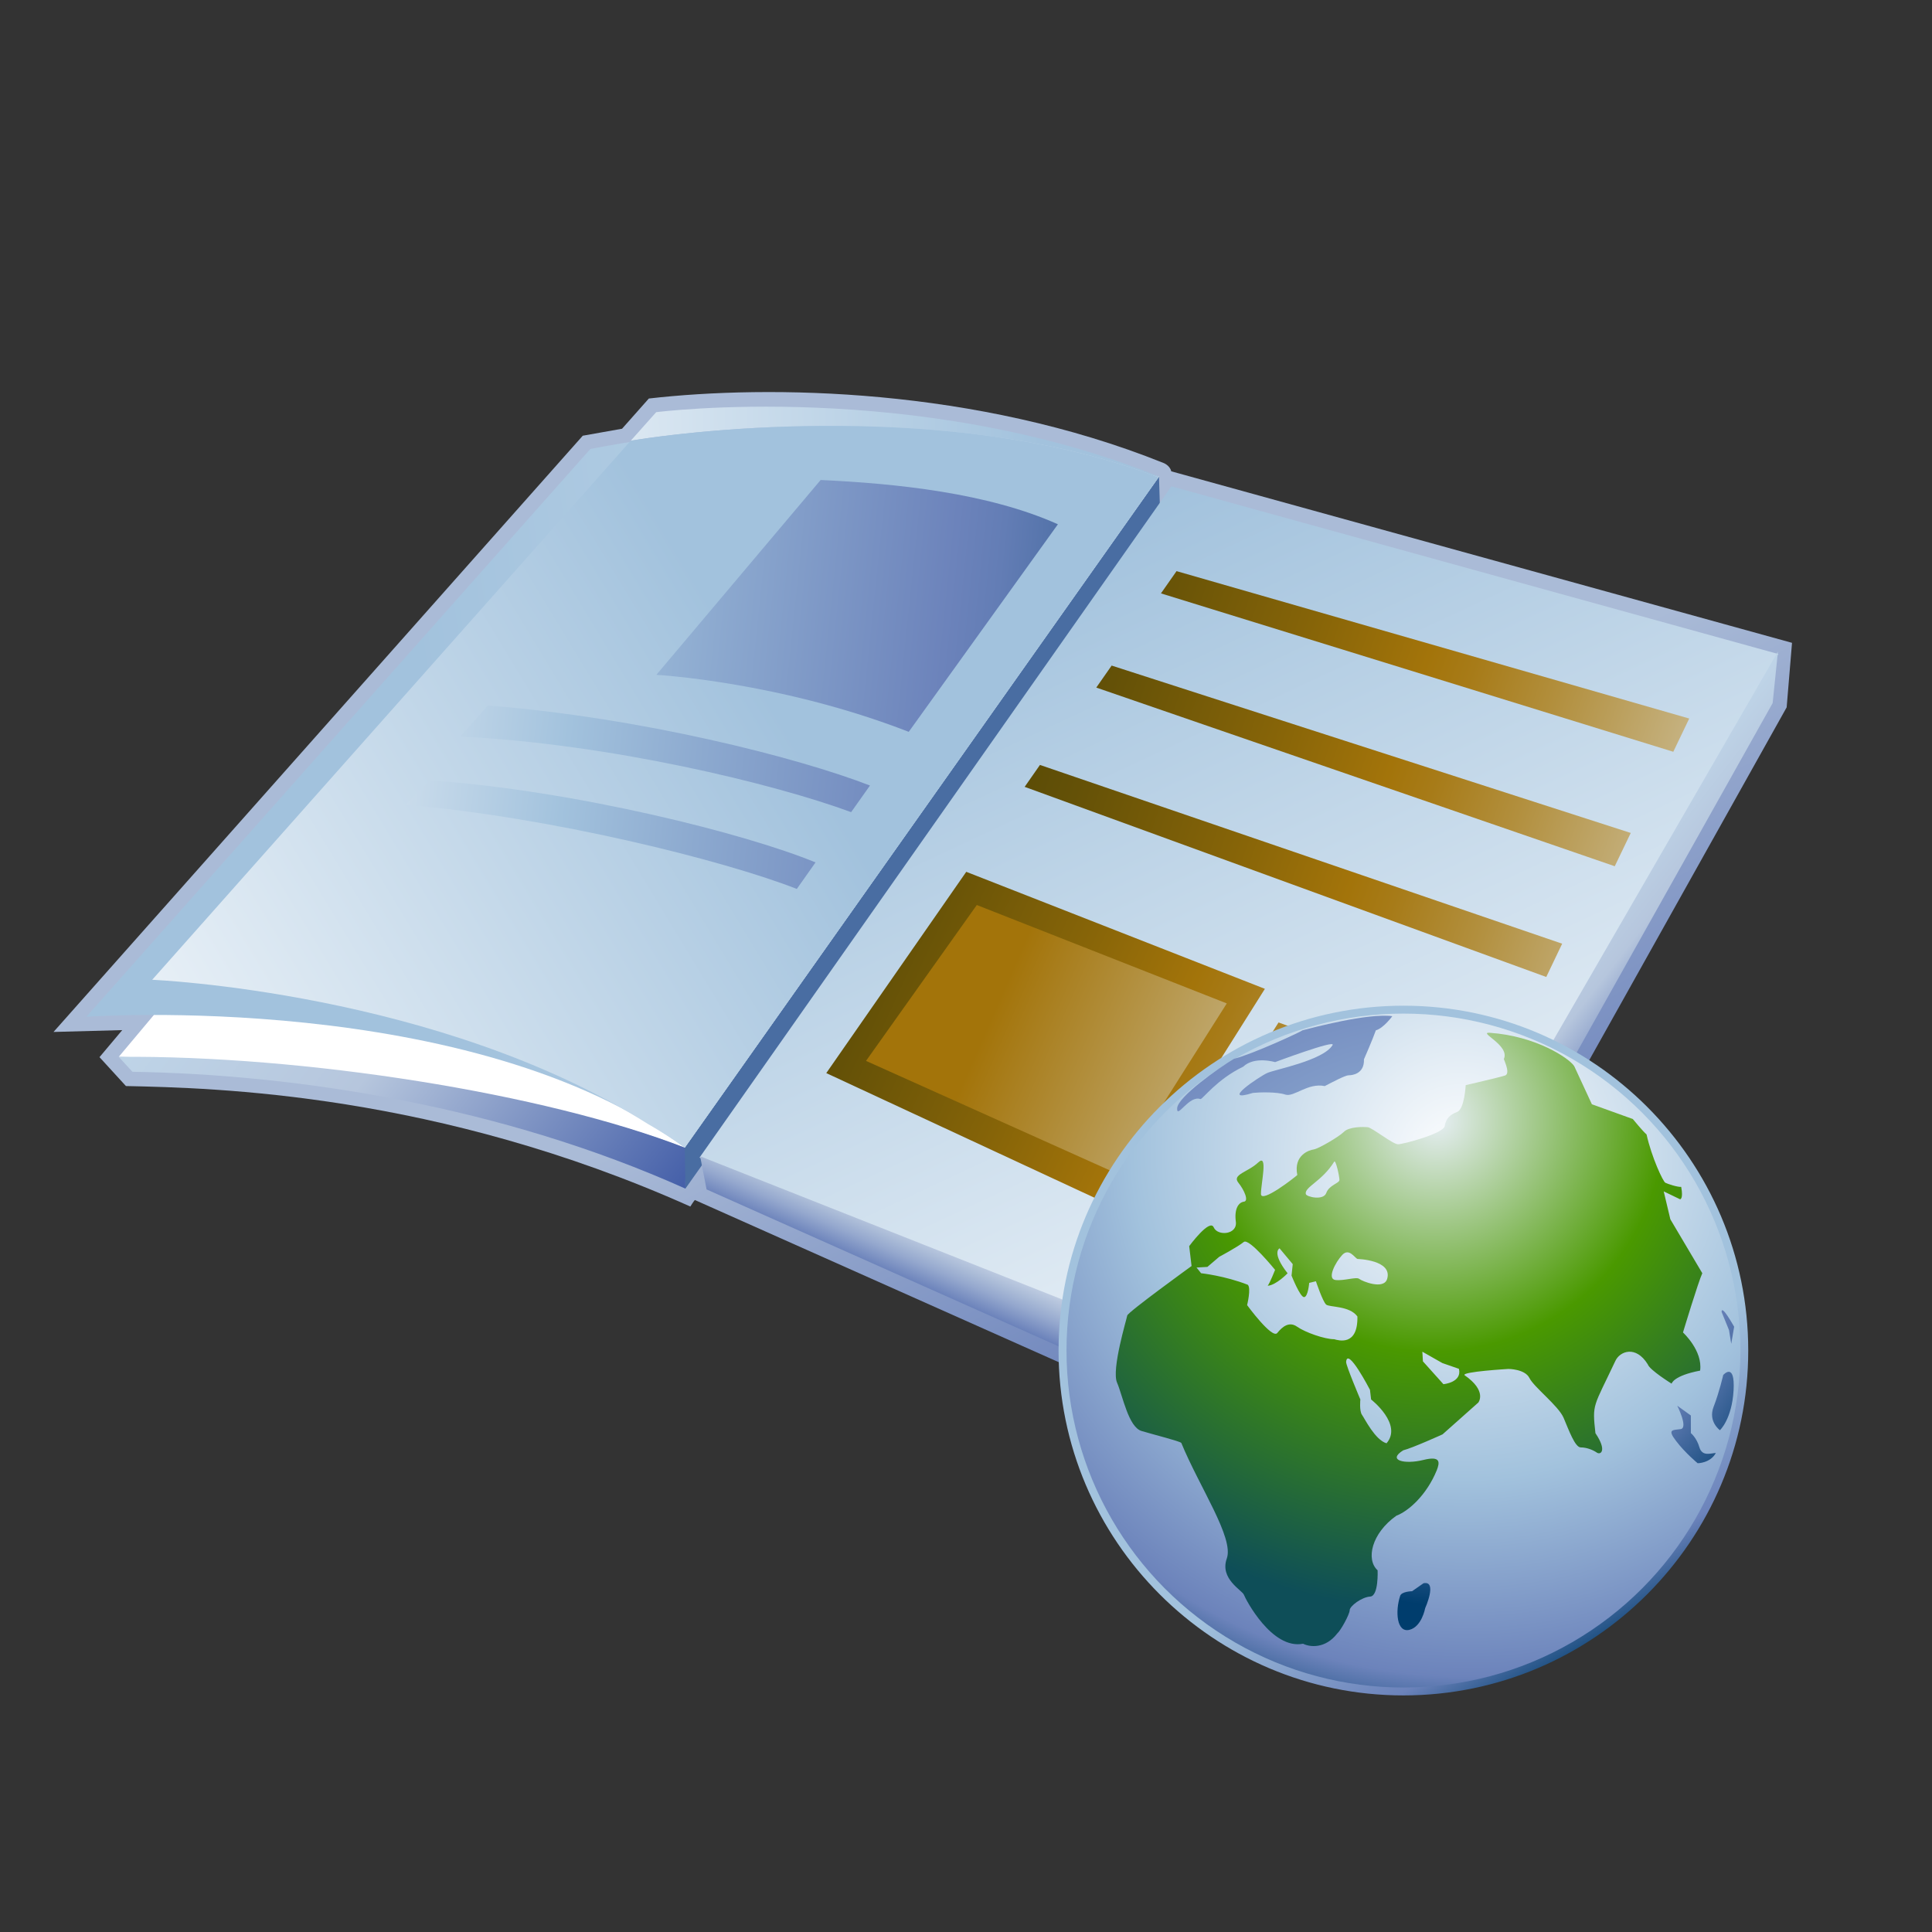 <?xml version="1.0" encoding="UTF-8"?>
<!DOCTYPE svg PUBLIC "-//W3C//DTD SVG 1.1 Tiny//EN" "http://www.w3.org/Graphics/SVG/1.1/DTD/svg11-tiny.dtd">
<svg baseProfile="tiny" height="44" version="1.1" viewBox="-1.219 -8.929 44 44" width="44" xmlns="http://www.w3.org/2000/svg" xmlns:xlink="http://www.w3.org/1999/xlink">
<rect x="-1.219" y="-8.929" width="44" height="44" fill="#333333" stroke="none"/>
<g>
<g>
<linearGradient gradientTransform="matrix(1 0 0 1 0.138 -817.802)" gradientUnits="userSpaceOnUse" id="XMLID_51_" x1="21.039" x2="27.694" y1="830.662" y2="843.77">
<stop offset="0" style="stop-color:#AABBD7"/>
<stop offset="0.263" style="stop-color:#92A5CC"/>
<stop offset="0.714" style="stop-color:#6C83BB"/>
<stop offset="0.757" style="stop-color:#637DB5"/>
<stop offset="0.827" style="stop-color:#4C6EA4"/>
<stop offset="0.913" style="stop-color:#265689"/>
<stop offset="0.989" style="stop-color:#003D6D"/>
<stop offset="1" style="stop-color:#003D6D"/>
</linearGradient>
<path d="M13.558,0.147c0,0-0.494,0.558-0.61,0.688c-0.171,0.029-0.895,0.159-0.895,0.159L0,14.573    c0,0,1.169-0.031,1.565-0.042c-0.162,0.191-0.518,0.616-0.518,0.616l0.602,0.658c2.018,0.043,7.08,0.16,12.854,2.744    c0,0,0.087-0.141,0.105-0.148c0.036,0.018,14.875,6.629,14.875,6.629l9.988-17.85l0.122-1.469c0,0-14.096-3.895-14.137-3.906    c-0.035-0.142-0.182-0.192-0.182-0.192C20.989-0.107,16.285-0.166,13.558,0.147z" fill="url(#XMLID_51_)"/>
<polygon fill="#496DA2" points="25.176,1.921 14.324,17.249 14.392,18.139 25.205,2.852   "/>
<path d="M25.176,1.921l-10.8,15.287c-4.945-1.877-12.89-2.069-12.89-2.069l11.34-13.515    C12.825,1.623,20.457,1.005,25.176,1.921z" fill="#FFFFFF"/>
<linearGradient gradientTransform="matrix(1 0 0 1 0.138 -817.802)" gradientUnits="userSpaceOnUse" id="XMLID_52_" x1="3.095" x2="15.889" y1="830.371" y2="840.322">
<stop offset="0" style="stop-color:#BFD5E8"/>
<stop offset="0.303" style="stop-color:#B6C6DD"/>
<stop offset="0.775" style="stop-color:#3F5AA6"/>
<stop offset="1" style="stop-color:#003D6D"/>
</linearGradient>
<path d="M14.375,17.208c-3.192-1.244-8.703-2.106-12.89-2.068l0.312,0.34    c3.786,0.063,8.416,0.785,12.595,2.662L14.375,17.208z" fill="url(#XMLID_52_)"/>
<linearGradient gradientTransform="matrix(1 0 0 1 0.138 -817.802)" gradientUnits="userSpaceOnUse" id="XMLID_53_" x1="23.985" x2="8.656" y1="825.532" y2="827.661">
<stop offset="0" style="stop-color:#BFD5E8"/>
<stop offset="0.47" style="stop-color:#B4CEE4"/>
<stop offset="1" style="stop-color:#A2C2DD"/>
</linearGradient>
<path d="M25.166,1.944L14.375,17.208c-4.823-3.604-13.627-2.981-13.627-2.981L12.224,1.298    C12.224,1.298,19.631-0.285,25.166,1.944z" fill="url(#XMLID_53_)"/>
<linearGradient gradientTransform="matrix(1 0 0 1 0.138 -817.802)" gradientUnits="userSpaceOnUse" id="XMLID_54_" x1="6.984" x2="22.344" y1="819.146" y2="818.912">
<stop offset="0" style="stop-color:#FFFFFF"/>
<stop offset="1" style="stop-color:#A2C2DD"/>
</linearGradient>
<path d="M25.166,1.944l0.012-0.018c-5.534-2.229-11.453-1.468-11.453-1.468l-0.578,0.649    C15.253,0.768,20.849,0.287,25.166,1.944z" fill="url(#XMLID_54_)"/>
<linearGradient gradientTransform="matrix(1 0 0 1 0.138 -817.802)" gradientUnits="userSpaceOnUse" id="XMLID_55_" x1="-1.263" x2="16.442" y1="835.981" y2="825.253">
<stop offset="0" style="stop-color:#FFFFFF"/>
<stop offset="1" style="stop-color:#A2C2DD"/>
</linearGradient>
<path d="M25.166,1.944c-4.315-1.658-9.913-1.177-12.02-0.837L2.247,13.385c0,0,6.515,0.271,11.282,3.279    c0.294,0.168,0.576,0.35,0.848,0.543L25.166,1.944z" fill="url(#XMLID_55_)"/>
<linearGradient gradientTransform="matrix(1 0 0 1 0.138 -817.802)" gradientUnits="userSpaceOnUse" id="XMLID_56_" x1="33.18" x2="22.921" y1="843.013" y2="821.088">
<stop offset="0" style="stop-color:#FFFFFF"/>
<stop offset="1" style="stop-color:#A2C2DD"/>
</linearGradient>
<polyline fill="url(#XMLID_56_)" points="14.712,17.435 29.291,23.233 39.281,5.966 25.459,2.147 14.712,17.435   "/>
<linearGradient gradientTransform="matrix(1 0 0 1 0.138 -817.802)" gradientUnits="userSpaceOnUse" id="XMLID_57_" x1="32.684" x2="36.54" y1="831.907" y2="834.906">
<stop offset="0" style="stop-color:#BFD5E8"/>
<stop offset="0.303" style="stop-color:#B6C6DD"/>
<stop offset="0.775" style="stop-color:#3F5AA6"/>
<stop offset="1" style="stop-color:#003D6D"/>
</linearGradient>
<polygon fill="url(#XMLID_57_)" points="39.272,5.911 29.299,23.167 29.33,24.598 39.152,7.083   "/>
<linearGradient gradientTransform="matrix(1 0 0 1 0.138 -817.802)" gradientUnits="userSpaceOnUse" id="XMLID_58_" x1="22.422" x2="21.569" y1="837.614" y2="839.563">
<stop offset="0" style="stop-color:#FFFFFF"/>
<stop offset="0.081" style="stop-color:#ECF0F6"/>
<stop offset="0.304" style="stop-color:#BCCAE0"/>
<stop offset="0.416" style="stop-color:#AABBD7"/>
<stop offset="0.545" style="stop-color:#95A8CE"/>
<stop offset="0.753" style="stop-color:#6C83BB"/>
<stop offset="1" style="stop-color:#003D6D"/>
</linearGradient>
<polygon fill="url(#XMLID_58_)" points="14.726,17.404 29.299,23.167 29.346,24.608 14.873,18.159   "/>
<linearGradient gradientTransform="matrix(1 0 0 1 0.138 -817.802)" gradientUnits="userSpaceOnUse" id="XMLID_59_" x1="41.263" x2="18.514" y1="827.27" y2="819.531">
<stop offset="0" style="stop-color:#E6EEF4"/>
<stop offset="0.064" style="stop-color:#DAD9CB"/>
<stop offset="0.203" style="stop-color:#C3AE79"/>
<stop offset="0.317" style="stop-color:#B28F3D"/>
<stop offset="0.4" style="stop-color:#A77B18"/>
<stop offset="0.444" style="stop-color:#A3740A"/>
<stop offset="0.559" style="stop-color:#866408"/>
<stop offset="0.719" style="stop-color:#645107"/>
<stop offset="0.851" style="stop-color:#4F4505"/>
<stop offset="0.938" style="stop-color:#474105"/>
<stop offset="1" style="stop-color:#474105"/>
</linearGradient>
<polygon fill="url(#XMLID_59_)" points="37.252,7.435 25.576,4.078 25.221,4.585 36.889,8.192   "/>
<linearGradient gradientTransform="matrix(1 0 0 1 0.138 -817.802)" gradientUnits="userSpaceOnUse" id="XMLID_60_" x1="40.386" x2="17.64" y1="829.851" y2="822.113">
<stop offset="0" style="stop-color:#E6EEF4"/>
<stop offset="0.064" style="stop-color:#DAD9CB"/>
<stop offset="0.203" style="stop-color:#C3AE79"/>
<stop offset="0.317" style="stop-color:#B28F3D"/>
<stop offset="0.4" style="stop-color:#A77B18"/>
<stop offset="0.444" style="stop-color:#A3740A"/>
<stop offset="0.559" style="stop-color:#866408"/>
<stop offset="0.719" style="stop-color:#645107"/>
<stop offset="0.851" style="stop-color:#4F4505"/>
<stop offset="0.938" style="stop-color:#474105"/>
<stop offset="1" style="stop-color:#474105"/>
</linearGradient>
<polygon fill="url(#XMLID_60_)" points="35.92,10.041 24.098,6.229 23.748,6.73 35.556,10.799   "/>
<linearGradient gradientTransform="matrix(1 0 0 1 0.138 -817.802)" gradientUnits="userSpaceOnUse" id="XMLID_61_" x1="39.461" x2="16.71" y1="832.576" y2="824.836">
<stop offset="0" style="stop-color:#E6EEF4"/>
<stop offset="0.064" style="stop-color:#DAD9CB"/>
<stop offset="0.203" style="stop-color:#C3AE79"/>
<stop offset="0.317" style="stop-color:#B28F3D"/>
<stop offset="0.4" style="stop-color:#A77B18"/>
<stop offset="0.444" style="stop-color:#A3740A"/>
<stop offset="0.559" style="stop-color:#866408"/>
<stop offset="0.719" style="stop-color:#645107"/>
<stop offset="0.851" style="stop-color:#4F4505"/>
<stop offset="0.938" style="stop-color:#474105"/>
<stop offset="1" style="stop-color:#474105"/>
</linearGradient>
<polygon fill="url(#XMLID_61_)" points="34.358,12.563 22.465,8.492 22.117,8.991 33.996,13.321   "/>
<linearGradient gradientTransform="matrix(1 0 0 1 0.138 -817.802)" gradientUnits="userSpaceOnUse" id="XMLID_62_" x1="34.346" x2="12.888" y1="837.876" y2="827.909">
<stop offset="0" style="stop-color:#E6EEF4"/>
<stop offset="0.064" style="stop-color:#DAD9CB"/>
<stop offset="0.203" style="stop-color:#C3AE79"/>
<stop offset="0.317" style="stop-color:#B28F3D"/>
<stop offset="0.4" style="stop-color:#A77B18"/>
<stop offset="0.444" style="stop-color:#A3740A"/>
<stop offset="0.559" style="stop-color:#866408"/>
<stop offset="0.719" style="stop-color:#645107"/>
<stop offset="0.851" style="stop-color:#4F4505"/>
<stop offset="0.938" style="stop-color:#474105"/>
<stop offset="1" style="stop-color:#474105"/>
</linearGradient>
<polygon fill="url(#XMLID_62_)" points="20.787,10.926 17.599,15.51 24.391,18.667 27.588,13.591   "/>
<linearGradient gradientTransform="matrix(1 0 0 1 0.138 -817.802)" gradientUnits="userSpaceOnUse" id="XMLID_63_" x1="35.28" x2="13.823" y1="835.865" y2="825.899">
<stop offset="0" style="stop-color:#E6EEF4"/>
<stop offset="0.064" style="stop-color:#DAD9CB"/>
<stop offset="0.203" style="stop-color:#C3AE79"/>
<stop offset="0.317" style="stop-color:#B28F3D"/>
<stop offset="0.4" style="stop-color:#A77B18"/>
<stop offset="0.444" style="stop-color:#A3740A"/>
<stop offset="0.559" style="stop-color:#866408"/>
<stop offset="0.719" style="stop-color:#645107"/>
<stop offset="0.851" style="stop-color:#4F4505"/>
<stop offset="0.938" style="stop-color:#474105"/>
<stop offset="1" style="stop-color:#474105"/>
</linearGradient>
<polygon fill="url(#XMLID_63_)" points="31.602,16.591 31.965,15.835 27.899,14.357 27.489,15.003   "/>
<linearGradient gradientTransform="matrix(1 0 0 1 0.138 -817.802)" gradientUnits="userSpaceOnUse" id="XMLID_64_" x1="34.232" x2="12.784" y1="838.118" y2="828.156">
<stop offset="0" style="stop-color:#E6EEF4"/>
<stop offset="0.064" style="stop-color:#DAD9CB"/>
<stop offset="0.203" style="stop-color:#C3AE79"/>
<stop offset="0.317" style="stop-color:#B28F3D"/>
<stop offset="0.4" style="stop-color:#A77B18"/>
<stop offset="0.444" style="stop-color:#A3740A"/>
<stop offset="0.559" style="stop-color:#866408"/>
<stop offset="0.719" style="stop-color:#645107"/>
<stop offset="0.851" style="stop-color:#4F4505"/>
<stop offset="0.938" style="stop-color:#474105"/>
<stop offset="1" style="stop-color:#474105"/>
</linearGradient>
<polygon fill="url(#XMLID_64_)" points="30.426,18.824 30.789,18.065 26.75,16.522 26.34,17.171   "/>
<linearGradient gradientTransform="matrix(1 0 0 1 0.138 -817.802)" gradientUnits="userSpaceOnUse" id="XMLID_65_" x1="31.444" x2="21.28" y1="836.342" y2="831.886">
<stop offset="0" style="stop-color:#E2E6E4"/>
<stop offset="1" style="stop-color:#A3740A"/>
</linearGradient>
<polygon fill="url(#XMLID_65_)" points="24.254,17.814 18.504,15.232 21.027,11.682 26.72,13.923   "/>
<linearGradient gradientTransform="matrix(1 0 0 1 0.138 -817.802)" gradientUnits="userSpaceOnUse" id="XMLID_66_" x1="3.72" x2="27.293" y1="821.12" y2="823.583">
<stop offset="0" style="stop-color:#FFFFFF"/>
<stop offset="0.114" style="stop-color:#E0EAF3"/>
<stop offset="0.35" style="stop-color:#A2C2DD"/>
<stop offset="0.482" style="stop-color:#8CA9CF"/>
<stop offset="0.7" style="stop-color:#6C83BB"/>
<stop offset="0.746" style="stop-color:#637DB5"/>
<stop offset="0.819" style="stop-color:#4C6EA4"/>
<stop offset="0.91" style="stop-color:#265689"/>
<stop offset="0.989" style="stop-color:#003D6D"/>
<stop offset="1" style="stop-color:#003D6D"/>
</linearGradient>
<path d="M17.47,2.003L13.729,6.44c0,0,2.804,0.153,5.748,1.298l3.397-4.727    C21.278,2.295,19.174,2.081,17.47,2.003z" fill="url(#XMLID_66_)"/>
<linearGradient gradientTransform="matrix(1 0 0 1 0.138 -817.802)" gradientUnits="userSpaceOnUse" id="XMLID_67_" x1="3.309" x2="26.881" y1="825.045" y2="827.508">
<stop offset="0" style="stop-color:#FFFFFF"/>
<stop offset="0.114" style="stop-color:#E0EAF3"/>
<stop offset="0.35" style="stop-color:#A2C2DD"/>
<stop offset="0.482" style="stop-color:#8CA9CF"/>
<stop offset="0.7" style="stop-color:#6C83BB"/>
<stop offset="0.746" style="stop-color:#637DB5"/>
<stop offset="0.819" style="stop-color:#4C6EA4"/>
<stop offset="0.91" style="stop-color:#265689"/>
<stop offset="0.989" style="stop-color:#003D6D"/>
<stop offset="1" style="stop-color:#003D6D"/>
</linearGradient>
<path d="M9.891,7.138L9.263,7.845c3.411,0.167,7.152,1.076,8.902,1.722l0.429-0.606    C16.948,8.322,13.388,7.415,9.891,7.138z" fill="url(#XMLID_67_)"/>
<linearGradient gradientTransform="matrix(1 0 0 1 0.138 -817.802)" gradientUnits="userSpaceOnUse" id="XMLID_68_" x1="3.12" x2="26.688" y1="826.883" y2="829.345">
<stop offset="0" style="stop-color:#FFFFFF"/>
<stop offset="0.114" style="stop-color:#E0EAF3"/>
<stop offset="0.35" style="stop-color:#A2C2DD"/>
<stop offset="0.482" style="stop-color:#8CA9CF"/>
<stop offset="0.7" style="stop-color:#6C83BB"/>
<stop offset="0.746" style="stop-color:#637DB5"/>
<stop offset="0.819" style="stop-color:#4C6EA4"/>
<stop offset="0.91" style="stop-color:#265689"/>
<stop offset="0.989" style="stop-color:#003D6D"/>
<stop offset="1" style="stop-color:#003D6D"/>
</linearGradient>
<path d="M8.017,9.399c3.301,0.278,7.253,1.267,8.911,1.917l0.426-0.604    c-1.554-0.643-5.431-1.632-8.78-1.87L8.017,9.399z" fill="url(#XMLID_68_)"/>
<linearGradient gradientTransform="matrix(1 0 0 1 -57.343 -918.821)" gradientUnits="userSpaceOnUse" id="XMLID_69_" x1="89.266" x2="92.401" y1="942.63" y2="947.887">
<stop offset="0" style="stop-color:#A2C2DD"/>
<stop offset="0.1" style="stop-color:#A2C2DD"/>
<stop offset="0.714" style="stop-color:#6C83BB"/>
<stop offset="0.989" style="stop-color:#003D6D"/>
<stop offset="1" style="stop-color:#003D6D"/>
</linearGradient>
<path d="M22.889,21.829c0,4.33,3.522,7.854,7.854,7.854c4.33,0,7.853-3.521,7.853-7.854    c0-4.33-3.521-7.854-7.853-7.854C26.414,13.976,22.889,17.499,22.889,21.829z M23.095,21.829c0-4.218,3.43-7.646,7.646-7.646    s7.647,3.43,7.647,7.646s-3.431,7.647-7.647,7.647S23.095,26.046,23.095,21.829z" fill="url(#XMLID_69_)"/>
<radialGradient cx="89.6" cy="-662.924" fx="89.346" fy="-663.554" gradientTransform="matrix(1 0 0 -1 -57.343 -646.043)" gradientUnits="userSpaceOnUse" id="XMLID_70_" r="14.2">
<stop offset="0" style="stop-color:#FFFFFF"/>
<stop offset="0.534" style="stop-color:#A2C2DD"/>
<stop offset="0.865" style="stop-color:#6C83BB"/>
<stop offset="1" style="stop-color:#003D6D"/>
</radialGradient>
<circle cx="30.744" cy="21.829" fill="url(#XMLID_70_)" r="7.674"/>
<radialGradient cx="88.518" cy="939.735" gradientTransform="matrix(1 0 0 1 -57.343 -918.821)" gradientUnits="userSpaceOnUse" id="XMLID_71_" r="11.875">
<stop offset="0" style="stop-color:#A2C2DD"/>
<stop offset="0.1" style="stop-color:#A2C2DD"/>
<stop offset="0.714" style="stop-color:#6C83BB"/>
<stop offset="0.989" style="stop-color:#003D6D"/>
<stop offset="1" style="stop-color:#003D6D"/>
</radialGradient>
<path d="M26.885,15.184c-0.35,0.208-1.281,0.868-1.295,1.126c-0.012,0.26,0.269-0.304,0.531-0.208    c0.053,0,0.375-0.451,0.973-0.738c0.259-0.246,0.726-0.104,0.726-0.104s1.386-0.518,1.31-0.389    c-0.213,0.354-1.321,0.558-1.489,0.637c-0.17,0.076-1.103,0.697-0.325,0.453c0.143-0.015,0.545-0.027,0.739,0.039    c0.194,0.063,0.511-0.275,0.896-0.194c0.154-0.079,0.465-0.246,0.543-0.246c0.077,0,0.362-0.026,0.35-0.363    c0,0,0.207-0.475,0.271-0.661c0.174-0.047,0.375-0.322,0.375-0.322c-0.543-0.078-1.852,0.271-2.046,0.322    C28.402,14.574,27.301,15.081,26.885,15.184z" fill="url(#XMLID_71_)"/>
<radialGradient cx="89.295" cy="937.849" gradientTransform="matrix(1 0 0 1 -57.343 -918.821)" gradientUnits="userSpaceOnUse" id="XMLID_72_" r="8.699">
<stop offset="0" style="stop-color:#A2C2DD"/>
<stop offset="0.1" style="stop-color:#A2C2DD"/>
<stop offset="0.714" style="stop-color:#6C83BB"/>
<stop offset="0.989" style="stop-color:#003D6D"/>
<stop offset="1" style="stop-color:#003D6D"/>
</radialGradient>
<path d="M31.201,27.128L30.94,27.31c0,0-0.237,0.004-0.271,0.104c-0.117,0.359-0.078,0.842,0.207,0.776    s0.362-0.493,0.362-0.493S31.524,27.063,31.201,27.128z" fill="url(#XMLID_72_)"/>
<radialGradient cx="89.302" cy="937.849" gradientTransform="matrix(1 0 0 1 -57.343 -918.821)" gradientUnits="userSpaceOnUse" id="XMLID_73_" r="8.688">
<stop offset="0" style="stop-color:#A2C2DD"/>
<stop offset="0.1" style="stop-color:#A2C2DD"/>
<stop offset="0.714" style="stop-color:#6C83BB"/>
<stop offset="0.989" style="stop-color:#003D6D"/>
<stop offset="1" style="stop-color:#003D6D"/>
</radialGradient>
<path d="M36.979,23.085c0,0,0.256,0.506,0.078,0.533c-0.183,0.024-0.312,0-0.104,0.271    c0.207,0.272,0.491,0.506,0.491,0.506s0.286,0,0.414-0.233c-0.104,0-0.308,0.092-0.374-0.129    c-0.064-0.221-0.195-0.324-0.195-0.324v-0.401L36.979,23.085z" fill="url(#XMLID_73_)"/>
<radialGradient cx="89.28" cy="937.851" gradientTransform="matrix(1 0 0 1 -57.343 -918.821)" gradientUnits="userSpaceOnUse" id="XMLID_74_" r="8.712">
<stop offset="0" style="stop-color:#A2C2DD"/>
<stop offset="0.1" style="stop-color:#A2C2DD"/>
<stop offset="0.714" style="stop-color:#6C83BB"/>
<stop offset="0.989" style="stop-color:#003D6D"/>
<stop offset="1" style="stop-color:#003D6D"/>
</radialGradient>
<path d="M38.026,22.386c0,0-0.089,0.39-0.22,0.727c-0.128,0.335,0.145,0.53,0.145,0.53    s0.272-0.247,0.311-0.907C38.299,22.075,38.026,22.386,38.026,22.386z" fill="url(#XMLID_74_)"/>
<radialGradient cx="89.294" cy="937.852" gradientTransform="matrix(1 0 0 1 -57.343 -918.821)" gradientUnits="userSpaceOnUse" id="XMLID_75_" r="8.699">
<stop offset="0" style="stop-color:#A2C2DD"/>
<stop offset="0.1" style="stop-color:#A2C2DD"/>
<stop offset="0.714" style="stop-color:#6C83BB"/>
<stop offset="0.989" style="stop-color:#003D6D"/>
<stop offset="1" style="stop-color:#003D6D"/>
</radialGradient>
<path d="M37.989,20.949l0.169,0.414l0.051,0.312l0.066-0.389C38.272,21.286,37.989,20.767,37.989,20.949z" fill="url(#XMLID_75_)"/>
<radialGradient cx="88.616" cy="-662.595" fx="88.862" fy="-662.626" gradientTransform="matrix(1 0 0 -1 -57.343 -646.043)" gradientUnits="userSpaceOnUse" id="XMLID_76_" r="11.902">
<stop offset="0" style="stop-color:#E6EEF4"/>
<stop offset="0.444" style="stop-color:#4A9900"/>
<stop offset="0.938" style="stop-color:#0E4E58"/>
<stop offset="1" style="stop-color:#0E4E58"/>
</radialGradient>
<path d="M34.633,15.352l0.402,0.868l0.932,0.336c0,0,0.232,0.284,0.313,0.351    c0.116,0.52,0.375,1.075,0.428,1.1c0.051,0.027,0.285,0.104,0.361,0.094c0.053,0.283-0.025,0.283-0.025,0.283l-0.373-0.18    l0.151,0.635l0.728,1.229c-0.092,0.195-0.44,1.349-0.44,1.349s0.453,0.414,0.39,0.869c-0.615,0.117-0.649,0.297-0.649,0.297    s-0.503-0.312-0.543-0.44c-0.272-0.44-0.636-0.299-0.738-0.078c-0.503,1.069-0.53,0.963-0.454,1.646    c0.273,0.402,0.116,0.506,0.027,0.439c-0.092-0.063-0.234-0.115-0.362-0.115c-0.131,0-0.274-0.402-0.39-0.674    s-0.676-0.699-0.778-0.906s-0.479-0.207-0.479-0.207s-1.074,0.063-0.998,0.143c0.521,0.361,0.313,0.622,0.313,0.622l-0.815,0.725    c0,0-0.688,0.312-0.895,0.363c-0.376,0.233,0.038,0.323,0.453,0.221c0.414-0.104,0.375,0.063,0.311,0.232    c-0.232,0.569-0.646,0.933-0.92,1.036c-0.567,0.401-0.699,0.998-0.428,1.244c0,0,0.027,0.584-0.168,0.598    c-0.195,0.011-0.468,0.219-0.468,0.311s-0.207,0.467-0.283,0.529c-0.272,0.352-0.623,0.313-0.778,0.234    c-0.713,0.139-1.309-1.012-1.348-1.115s-0.557-0.362-0.389-0.828c0.166-0.468-0.623-1.623-1.037-2.631    c-0.055-0.045-0.607-0.182-0.905-0.271s-0.429-0.802-0.558-1.101c-0.131-0.299,0.22-1.45,0.232-1.529    c0.014-0.077,1.465-1.127,1.465-1.127l-0.054-0.453c0,0,0.468-0.636,0.558-0.428c0.09,0.207,0.545,0.168,0.504-0.13    c-0.039-0.298,0.066-0.439,0.183-0.454c0.117-0.013,0.015-0.258-0.129-0.438c-0.142-0.183,0.222-0.234,0.455-0.455    c0.231-0.22,0.063,0.479,0.063,0.715c0,0.231,0.791-0.391,0.828-0.43c-0.09-0.453,0.272-0.569,0.375-0.582    c0.104-0.015,0.57-0.285,0.688-0.402c0.114-0.116,0.438-0.116,0.543-0.104c0.104,0.013,0.569,0.388,0.688,0.388    c0.117,0,1.034-0.244,1.063-0.414c0.025-0.166,0.115-0.26,0.283-0.322c0.168-0.064,0.195-0.61,0.195-0.61s0.777-0.18,0.895-0.219    c0.115-0.04,0.013-0.271-0.026-0.376c0.144-0.311-0.597-0.615-0.323-0.598C33.763,14.665,34.517,15.171,34.633,15.352z     M26.031,19.938l0.104,0.13c0,0,0.535,0.056,1.064,0.263c0.08,0.078-0.016,0.463-0.016,0.463s0.568,0.777,0.686,0.636    c0.116-0.144,0.271-0.272,0.453-0.144s0.624,0.285,0.844,0.285c0.092,0.025,0.543,0.168,0.529-0.518    c-0.178-0.248-0.635-0.207-0.712-0.271c-0.077-0.066-0.233-0.531-0.233-0.531l-0.153,0.037c0,0-0.026,0.324-0.118,0.324    c-0.09,0-0.284-0.49-0.284-0.49l0.027-0.261l-0.3-0.36c0,0-0.193,0.09,0.183,0.568c0,0-0.259,0.271-0.453,0.284    c0.052-0.065,0.168-0.362,0.168-0.362s-0.593-0.732-0.713-0.635c-0.142,0.116-0.558,0.337-0.558,0.337l-0.271,0.231L26.031,19.938    z M29.166,17.528c-0.277,0.449-0.683,0.577-0.646,0.737c0.016,0.065,0.402,0.155,0.466-0.025c0.065-0.182,0.3-0.22,0.3-0.298    S29.201,17.469,29.166,17.528z M29.697,19.743c-0.064-0.025-0.193-0.259-0.349-0.09c-0.155,0.167-0.351,0.543-0.155,0.569    c0.194,0.024,0.479-0.078,0.542-0.026c0.065,0.053,0.562,0.258,0.638,0C30.498,19.763,29.697,19.743,29.697,19.743z     M29.438,22.089c-0.005,0.078,0.324,0.854,0.324,0.854s-0.027,0.261,0.038,0.351c0.064,0.09,0.297,0.569,0.558,0.647    c0.374-0.433-0.351-0.998-0.351-0.998l-0.026-0.22C29.981,22.724,29.465,21.726,29.438,22.089z M31.174,21.855l0.013,0.22    l0.467,0.52c0,0,0.429-0.038,0.353-0.35l-0.377-0.131L31.174,21.855z" fill="url(#XMLID_76_)"/>
</g>
<rect fill="none" height="44" width="44" x="-1.219" y="-8.929"/>
</g>
</svg>
